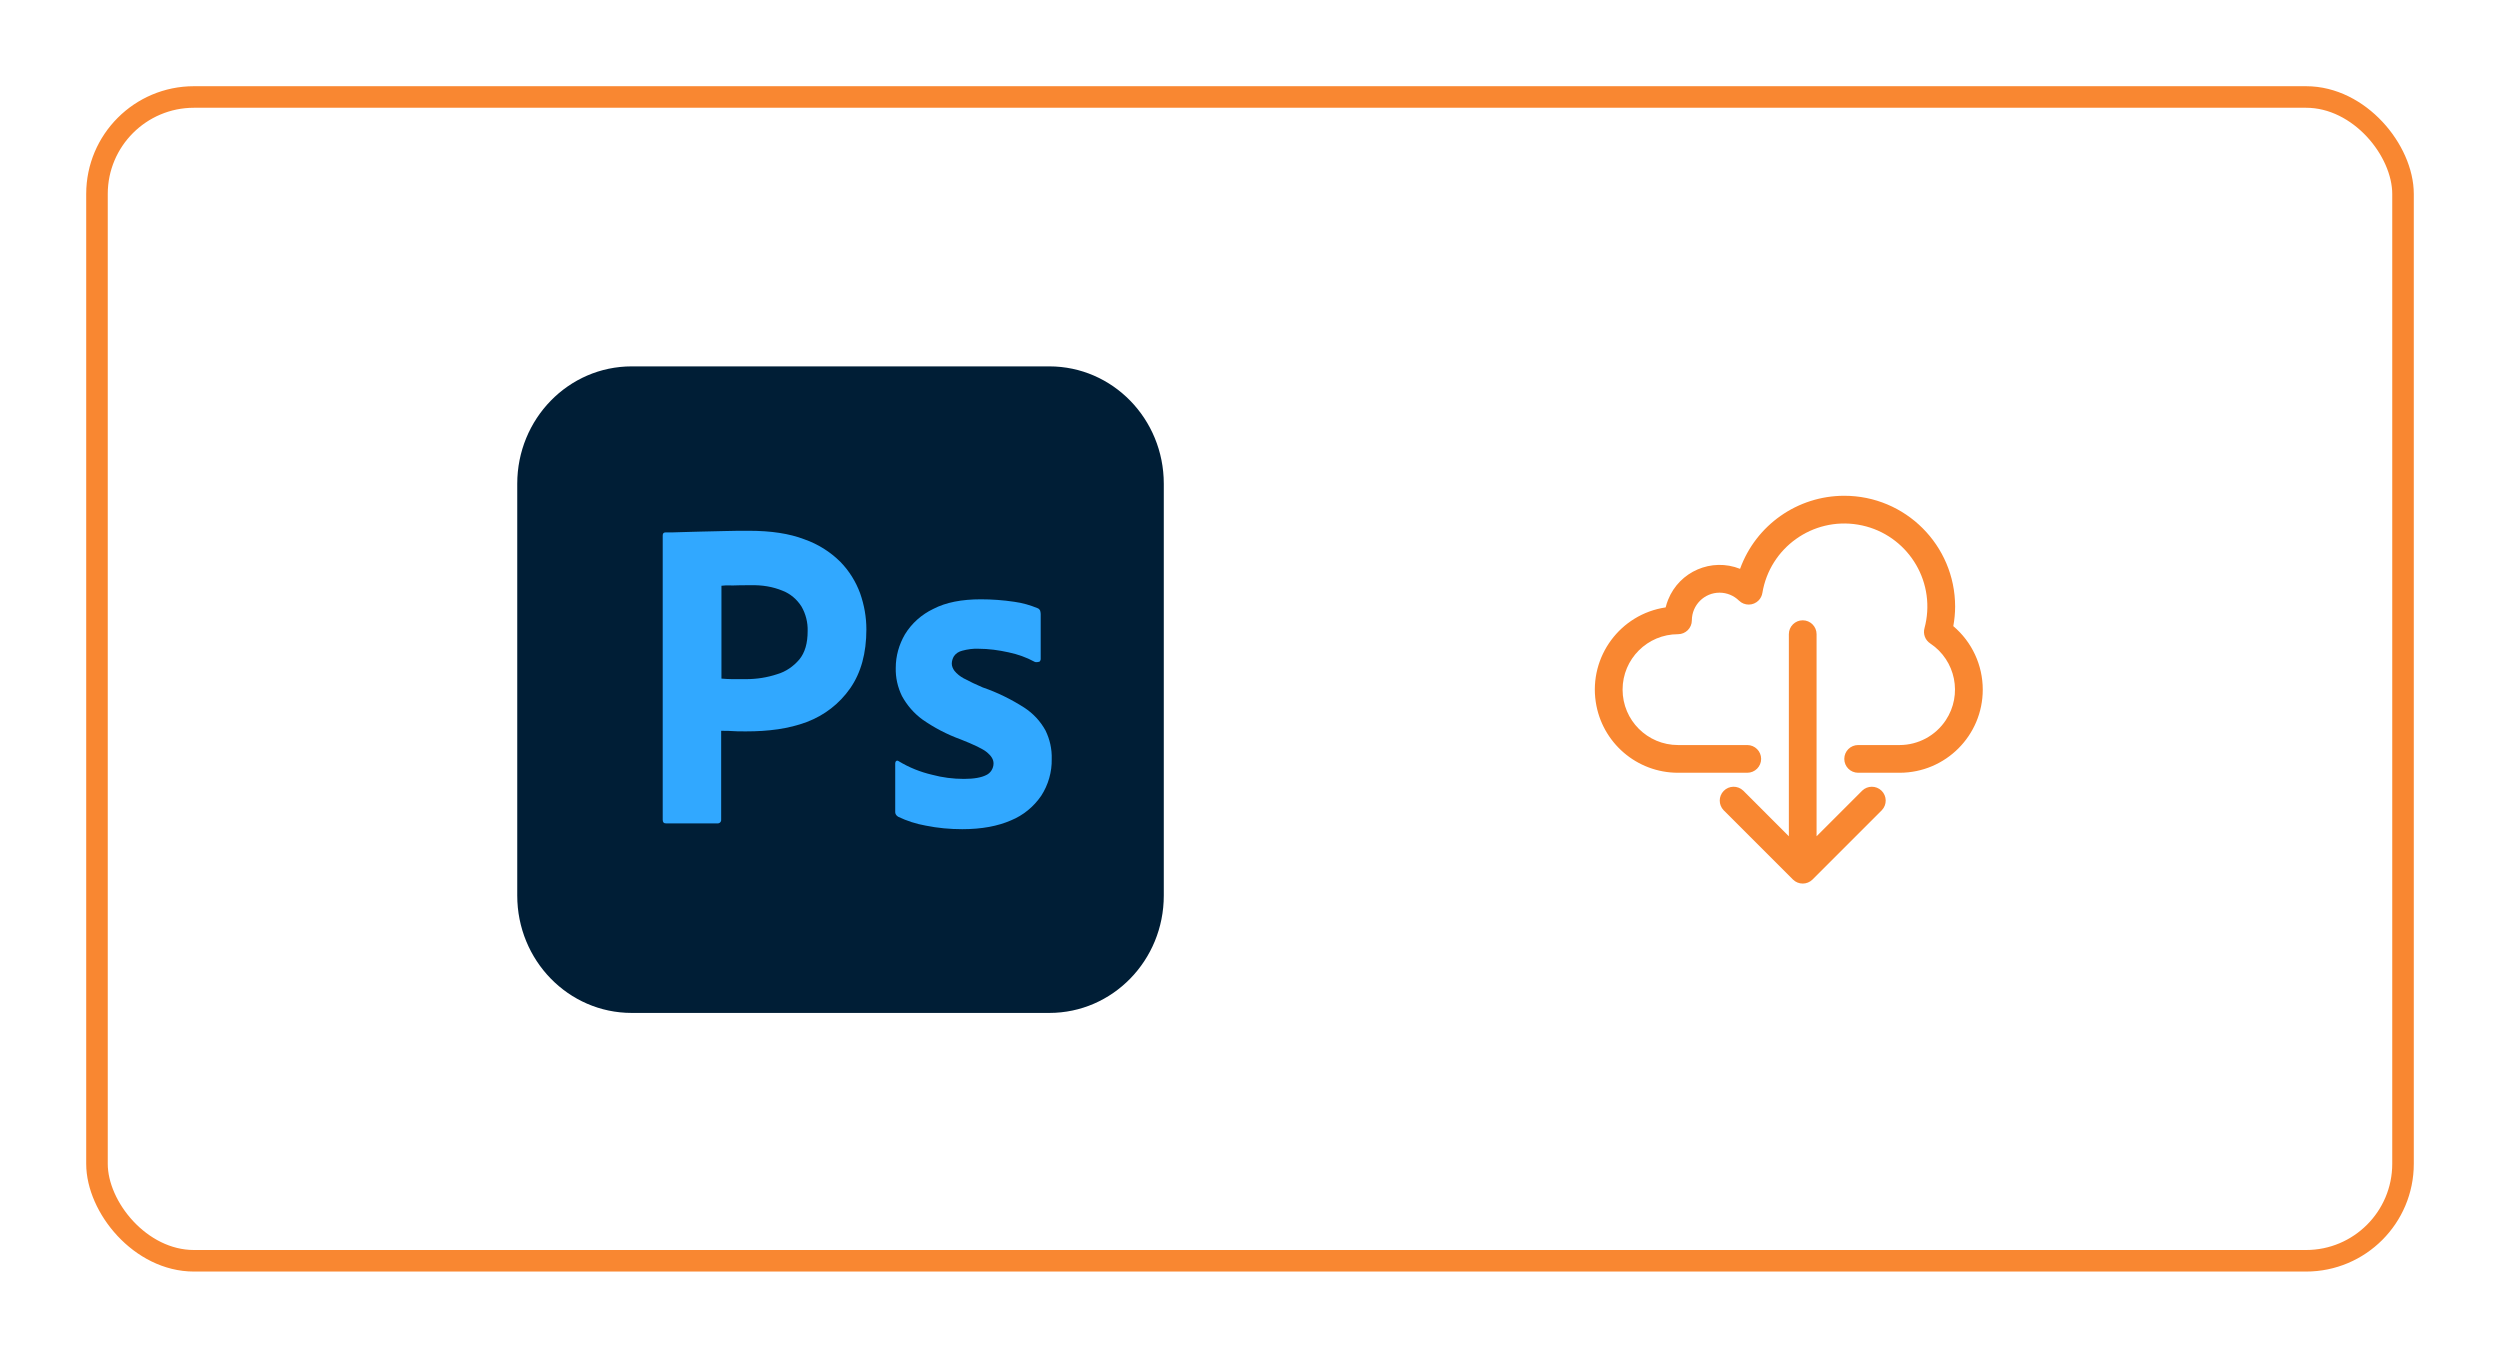 <svg width="116" height="63" viewBox="0 0 116 63" fill="none" xmlns="http://www.w3.org/2000/svg">
<g filter="url(#filter0_d)">
<rect x="4.5" y="4.5" width="107" height="54" rx="4.5" fill="white" stroke="#F98731"/>
<path d="M29.312 17H48.688C51.625 17 54 19.436 54 22.449V41.551C54 44.564 51.625 47 48.688 47H29.312C26.375 47 24 44.564 24 41.551V22.449C24 19.436 26.375 17 29.312 17Z" fill="#001E36"/>
<path d="M30.75 38.038V24.846C30.75 24.756 30.788 24.705 30.875 24.705C31.087 24.705 31.288 24.705 31.575 24.692C31.875 24.679 32.188 24.679 32.525 24.666C32.862 24.654 33.225 24.654 33.612 24.641C34 24.628 34.375 24.628 34.75 24.628C35.775 24.628 36.625 24.756 37.325 25.025C37.95 25.243 38.525 25.602 39 26.077C39.4 26.487 39.712 26.987 39.913 27.538C40.1 28.077 40.2 28.628 40.2 29.205C40.2 30.307 39.95 31.218 39.45 31.936C38.95 32.654 38.25 33.192 37.438 33.5C36.587 33.82 35.65 33.936 34.625 33.936C34.325 33.936 34.125 33.936 34 33.923C33.875 33.91 33.7 33.91 33.462 33.91V38.025C33.475 38.115 33.413 38.192 33.325 38.205C33.312 38.205 33.3 38.205 33.275 38.205H30.9C30.8 38.205 30.75 38.154 30.75 38.038ZM33.475 27.179V31.487C33.65 31.5 33.812 31.512 33.962 31.512H34.625C35.112 31.512 35.6 31.436 36.062 31.282C36.462 31.166 36.812 30.923 37.087 30.602C37.35 30.282 37.475 29.846 37.475 29.282C37.487 28.884 37.388 28.487 37.188 28.141C36.975 27.807 36.675 27.551 36.312 27.41C35.85 27.218 35.35 27.141 34.837 27.154C34.513 27.154 34.225 27.154 33.987 27.166C33.737 27.154 33.562 27.166 33.475 27.179Z" fill="#31A8FF"/>
<path d="M48 30.705C47.625 30.5 47.225 30.359 46.8 30.269C46.338 30.167 45.875 30.102 45.4 30.102C45.15 30.09 44.888 30.128 44.65 30.192C44.488 30.231 44.35 30.32 44.263 30.449C44.2 30.551 44.163 30.679 44.163 30.795C44.163 30.91 44.213 31.026 44.288 31.128C44.4 31.269 44.55 31.384 44.713 31.474C45 31.628 45.3 31.769 45.6 31.897C46.275 32.128 46.925 32.449 47.525 32.833C47.938 33.102 48.275 33.462 48.513 33.897C48.713 34.308 48.813 34.756 48.8 35.218C48.813 35.82 48.638 36.423 48.313 36.923C47.963 37.436 47.475 37.833 46.913 38.064C46.3 38.333 45.55 38.474 44.65 38.474C44.075 38.474 43.513 38.423 42.95 38.308C42.513 38.231 42.075 38.09 41.675 37.897C41.588 37.846 41.525 37.756 41.538 37.654V35.423C41.538 35.385 41.55 35.333 41.588 35.308C41.625 35.282 41.663 35.295 41.7 35.32C42.188 35.615 42.7 35.82 43.25 35.949C43.725 36.077 44.225 36.141 44.725 36.141C45.2 36.141 45.538 36.077 45.763 35.962C45.963 35.872 46.1 35.654 46.1 35.423C46.1 35.243 46 35.077 45.8 34.91C45.6 34.743 45.188 34.551 44.575 34.308C43.938 34.077 43.35 33.769 42.8 33.385C42.413 33.102 42.088 32.731 41.85 32.295C41.65 31.884 41.55 31.436 41.563 30.987C41.563 30.436 41.713 29.91 41.988 29.436C42.3 28.923 42.763 28.513 43.3 28.256C43.888 27.949 44.625 27.808 45.513 27.808C46.025 27.808 46.55 27.846 47.063 27.923C47.438 27.974 47.8 28.077 48.138 28.218C48.188 28.231 48.238 28.282 48.263 28.333C48.275 28.384 48.288 28.436 48.288 28.487V30.577C48.288 30.628 48.263 30.679 48.225 30.705C48.113 30.731 48.05 30.731 48 30.705Z" fill="#31A8FF"/>
<path d="M90.633 29.053C90.689 28.752 90.717 28.447 90.718 28.141C90.714 25.3 88.409 23 85.568 23.004C83.406 23.006 81.476 24.361 80.739 26.394C79.42 25.869 77.924 26.513 77.399 27.832C77.353 27.947 77.316 28.064 77.287 28.183C75.18 28.498 73.728 30.462 74.043 32.569C74.326 34.459 75.949 35.857 77.86 35.856H81.074C81.429 35.856 81.717 35.568 81.717 35.213C81.717 34.858 81.429 34.57 81.074 34.57H77.86C76.439 34.57 75.288 33.419 75.288 31.998C75.288 30.578 76.439 29.427 77.86 29.427C78.215 29.427 78.502 29.139 78.502 28.784C78.504 28.074 79.08 27.499 79.79 27.5C80.126 27.501 80.449 27.633 80.688 27.868C80.941 28.117 81.348 28.114 81.598 27.861C81.691 27.766 81.753 27.644 81.774 27.513C82.123 25.413 84.108 23.994 86.208 24.343C88.307 24.692 89.726 26.677 89.377 28.777C89.356 28.902 89.329 29.026 89.296 29.148C89.222 29.417 89.329 29.702 89.562 29.855C90.745 30.641 91.068 32.237 90.283 33.42C89.808 34.136 89.006 34.568 88.146 34.57H86.217C85.862 34.57 85.575 34.858 85.575 35.213C85.575 35.568 85.862 35.856 86.217 35.856H88.146C90.276 35.854 92.002 34.125 92 31.995C91.999 30.861 91.499 29.785 90.633 29.053Z" fill="#F98731"/>
<path d="M87.3 36.685C87.051 36.445 86.656 36.445 86.407 36.685L84.289 38.803V29.425C84.289 29.07 84.001 28.782 83.646 28.782C83.291 28.782 83.003 29.07 83.003 29.425V38.803L80.886 36.685C80.63 36.439 80.224 36.446 79.977 36.701C79.736 36.95 79.736 37.345 79.977 37.595L83.191 40.809C83.442 41.06 83.849 41.061 84.101 40.81C84.101 40.81 84.101 40.809 84.102 40.809L87.316 37.595C87.563 37.339 87.556 36.932 87.3 36.685Z" fill="#F98731"/>
</g>
<defs>
<filter id="filter0_d" x="0" y="0" width="116" height="63" filterUnits="userSpaceOnUse" color-interpolation-filters="sRGB">
<feFlood flood-opacity="0" result="BackgroundImageFix"/>
<feColorMatrix in="SourceAlpha" type="matrix" values="0 0 0 0 0 0 0 0 0 0 0 0 0 0 0 0 0 0 127 0" result="hardAlpha"/>
<feOffset/>
<feGaussianBlur stdDeviation="2"/>
<feColorMatrix type="matrix" values="0 0 0 0 0 0 0 0 0 0 0 0 0 0 0 0 0 0 0.25 0"/>
<feBlend mode="normal" in2="BackgroundImageFix" result="effect1_dropShadow"/>
<feBlend mode="normal" in="SourceGraphic" in2="effect1_dropShadow" result="shape"/>
</filter>
</defs>
</svg>
